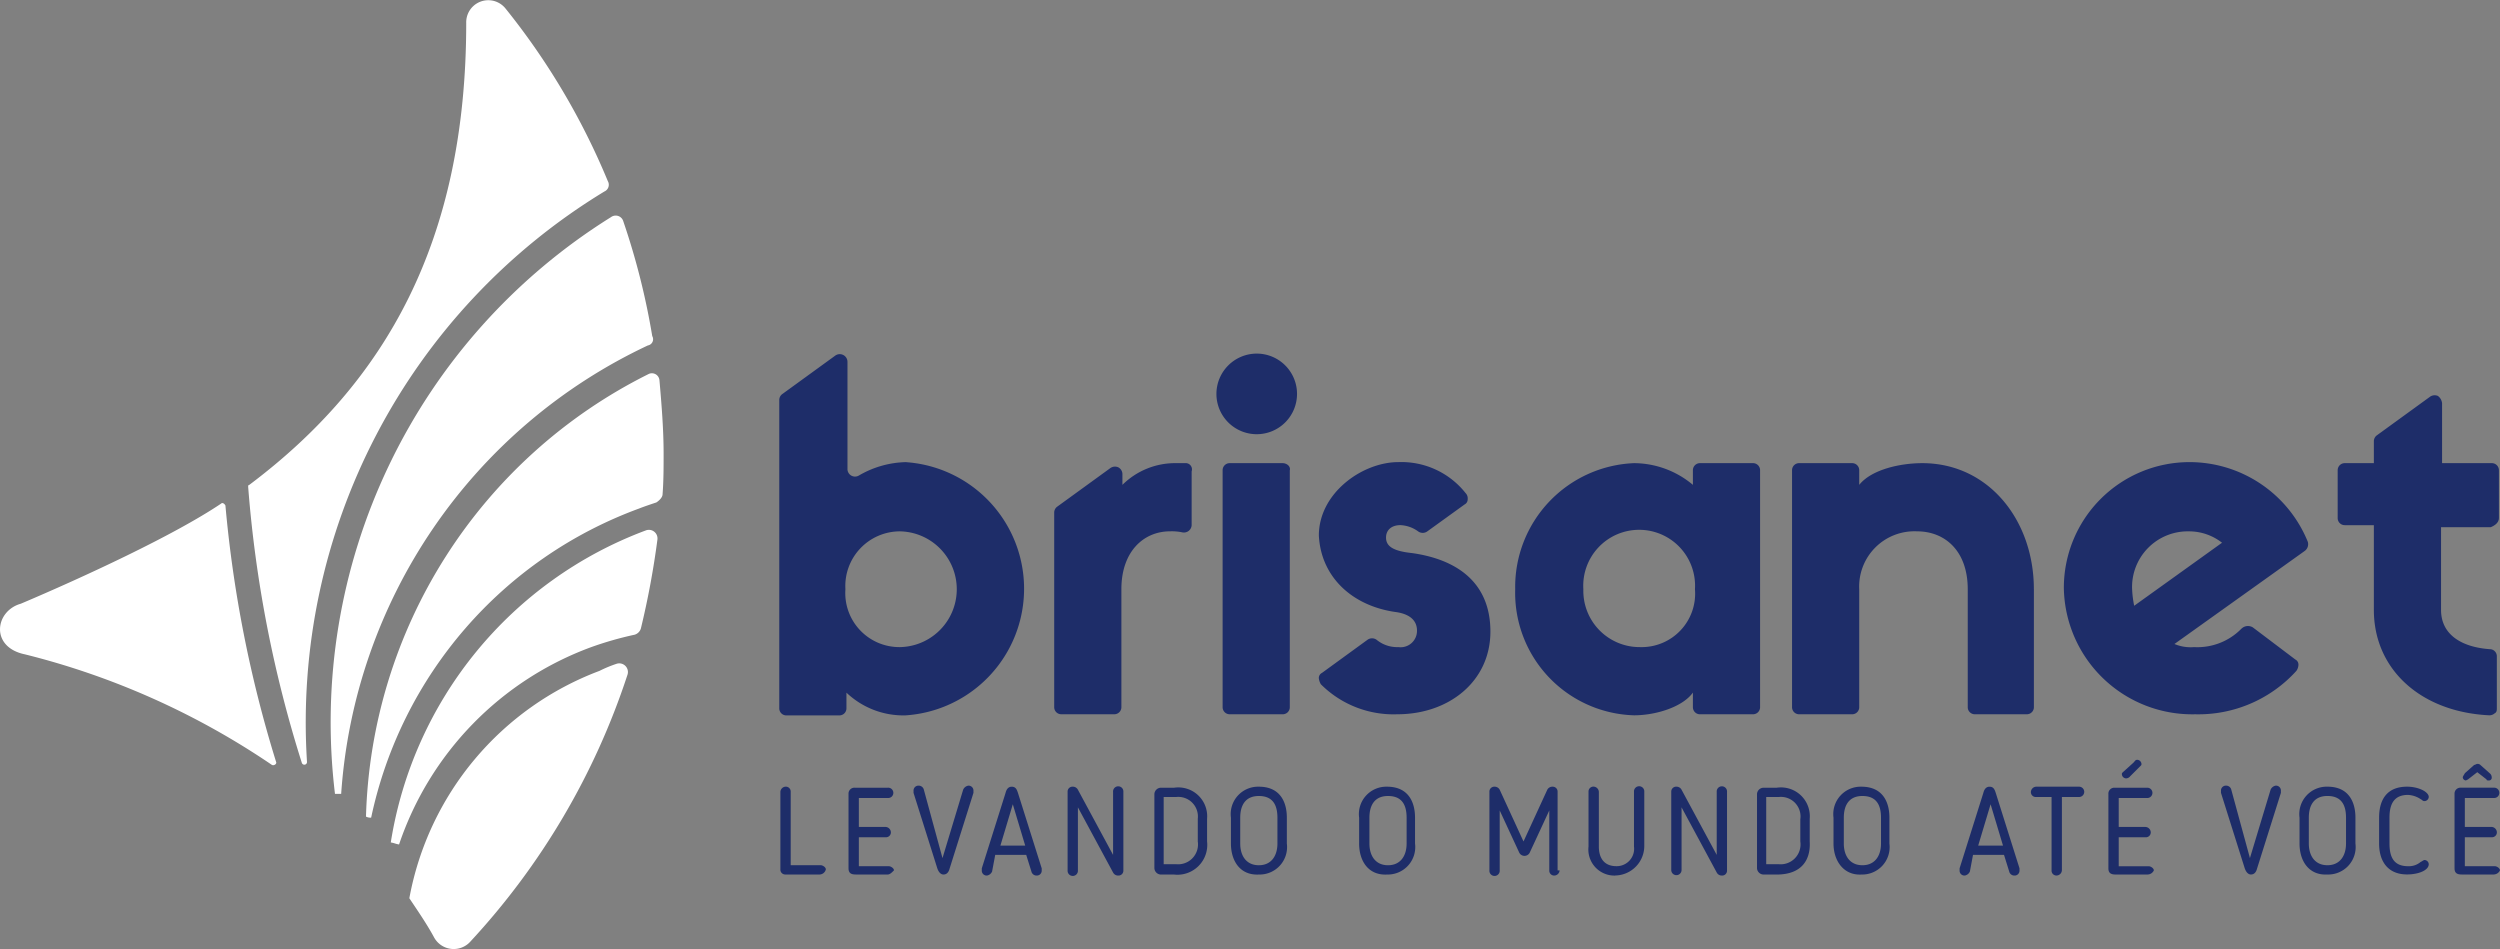 <?xml version="1.0" encoding="UTF-8" standalone="no"?>
<svg
   xmlns:dc="http://purl.org/dc/elements/1.1/"
   xmlns:cc="http://creativecommons.org/ns#"
   xmlns:rdf="http://www.w3.org/1999/02/22-rdf-syntax-ns#"
   xmlns:svg="http://www.w3.org/2000/svg"
   xmlns="http://www.w3.org/2000/svg"
   xmlns:sodipodi="http://sodipodi.sourceforge.net/DTD/sodipodi-0.dtd"
   xmlns:inkscape="http://www.inkscape.org/namespaces/inkscape"
   inkscape:version="1.0 (4035a4fb49, 2020-05-01)"
   sodipodi:docname="logo.svg"
   id="svg7"
   version="1.1"
   viewBox="0 0 169.908 64.498"
   height="64.498"
   width="169.908">
  <rect x="0" y="0" width="169.908" height="64.498" fill="#808080" stroke="none"/>
  <defs
     id="defs11" />
  <sodipodi:namedview
     inkscape:current-layer="logo_new"
     inkscape:window-maximized="1"
     inkscape:window-y="-8"
     inkscape:window-x="-8"
     inkscape:cy="32.249001"
     inkscape:cx="117.05744"
     inkscape:zoom="4.8567083"
     showgrid="false"
     id="namedview9"
     inkscape:window-height="705"
     inkscape:window-width="1366"
     inkscape:pageshadow="2"
     inkscape:pageopacity="0"
     guidetolerance="10"
     gridtolerance="10"
     objecttolerance="10"
     borderopacity="1"
     bordercolor="#666666"
     pagecolor="#ffffff" />
  <g
     transform="translate(-510.487 -280.583)"
     id="logo_new">
    <path
       style="fill:#ffffff"
       fill-rule="evenodd"
       fill="#f56e28"
       transform="translate(0 0)"
       d="M551.584,293.588a.5.5,0,0,0,.211-.7,47.9,47.9,0,0,0-6.953-11.729,1.5,1.5,0,0,0-2.669.983c0,14.82-5.478,24.442-14.749,31.4-.07,0-.07.07-.07.14A83.538,83.538,0,0,0,531,332.428a.18.18,0,0,0,.351-.07,42.225,42.225,0,0,1,20.228-38.77Zm2.95,10.465h0a36.407,36.407,0,0,0-20.86,30.482h-.421a40.459,40.459,0,0,1,18.753-39.191.538.538,0,0,1,.843.281,48.725,48.725,0,0,1,1.967,7.8.427.427,0,0,1-.281.632ZM525.527,314.8h0c.07-.07.211,0,.281.141a84.036,84.036,0,0,0,3.442,17.418c.07.14-.141.281-.281.211a52.4,52.4,0,0,0-16.786-7.515c-2.388-.492-2.037-2.95-.281-3.442,4.144-1.756,10.395-4.635,13.626-6.813Zm28.867,1.826h0a.585.585,0,0,1,.773.632,57.254,57.254,0,0,1-1.124,6.04.633.633,0,0,1-.421.421,23.244,23.244,0,0,0-2.95.843,21.678,21.678,0,0,0-13.064,13.415c-.351-.07-.211-.07-.562-.14a27.16,27.16,0,0,1,17.348-21.211Zm-1.967,9.06h0a.589.589,0,0,1,.7.773,49.161,49.161,0,0,1-10.676,18.121,1.52,1.52,0,0,1-2.458-.281c-.492-.913-1.124-1.826-1.686-2.669h0a20.459,20.459,0,0,1,12.923-15.452,8.566,8.566,0,0,1,1.194-.492Zm2.88-19.244h0c.141,1.615.281,3.3.281,4.987,0,.913,0,1.826-.07,2.739,0,.211-.211.421-.421.562-.421.14-.843.281-1.194.421a28.728,28.728,0,0,0-18.191,21,.633.633,0,0,1-.351-.07,34.668,34.668,0,0,1,19.174-30.061A.515.515,0,0,1,555.306,306.441Z"
       data-name="Caminho 1"
       id="Caminho_1" />
    <g
       transform="translate(563.454 304.615)"
       data-name="Agrupar 1"
       id="Agrupar_1">
      <path
         fill-rule="evenodd"
         fill="#1e2d69"
         transform="translate(-585.9 -314.8)"
         d="M677.838,330.814a3.783,3.783,0,0,1,3.863-3.933,3.629,3.629,0,0,1,2.248.773l-5.97,4.284a7,7,0,0,1-.14-1.124Zm-33.432,3.933a3.824,3.824,0,0,1-3.863-3.933,3.8,3.8,0,1,1,7.585,0,3.635,3.635,0,0,1-3.723,3.933Zm4.074,4.565h3.582a.48.48,0,0,0,.492-.492V322.737a.48.48,0,0,0-.492-.492H648.48a.48.48,0,0,0-.492.492v.983a6.265,6.265,0,0,0-4-1.475,8.421,8.421,0,0,0-8.077,8.569,8.328,8.328,0,0,0,8.077,8.569c1.475,0,3.3-.562,4-1.545v.983a.48.48,0,0,0,.492.492Zm-20.719-6.953c1.054.141,1.475.632,1.475,1.264a1.112,1.112,0,0,1-1.264,1.124,2.2,2.2,0,0,1-1.475-.492.527.527,0,0,0-.632,0l-3.09,2.248a.386.386,0,0,0-.211.351,1,1,0,0,0,.141.421,6.982,6.982,0,0,0,5.2,2.037c3.512,0,6.321-2.248,6.321-5.619s-2.318-4.916-5.338-5.338c-1.334-.14-1.756-.492-1.756-1.054,0-.492.351-.843.983-.843a2.221,2.221,0,0,1,1.194.421.527.527,0,0,0,.632,0l2.529-1.826a.386.386,0,0,0,.211-.351.516.516,0,0,0-.141-.421,5.568,5.568,0,0,0-4.565-2.107c-2.458,0-5.408,2.107-5.408,4.987.14,2.809,2.247,4.776,5.2,5.2ZM620.1,322.245h-3.582a.48.48,0,0,0-.492.492V338.82a.48.48,0,0,0,.492.492H620.1a.48.48,0,0,0,.492-.492V322.737c.07-.281-.211-.492-.492-.492Zm-1.756-7.445a2.739,2.739,0,1,1-2.739,2.739,2.743,2.743,0,0,1,2.739-2.739Zm-23.81,7.375a6.6,6.6,0,0,0-3.231.913.514.514,0,0,1-.773-.421v-7.3a.524.524,0,0,0-.843-.421l-3.582,2.6a.5.5,0,0,0-.211.421v20.93a.48.48,0,0,0,.492.492h3.582a.48.48,0,0,0,.492-.492v-1.054a5.62,5.62,0,0,0,4,1.545,8.624,8.624,0,0,0,.07-17.208Zm-.421,12.572a3.673,3.673,0,0,1-3.723-3.933,3.713,3.713,0,0,1,3.723-3.933,3.934,3.934,0,0,1,0,7.866Zm77.048-3.933c0-4.706-3.09-8.569-7.585-8.569-1.475,0-3.442.421-4.284,1.475v-.983a.48.48,0,0,0-.492-.492h-3.582a.48.48,0,0,0-.492.492V338.82a.48.48,0,0,0,.492.492H658.8a.48.48,0,0,0,.492-.492v-8.007a3.755,3.755,0,0,1,3.933-3.933c1.9,0,3.442,1.334,3.442,3.933v8.007a.48.48,0,0,0,.492.492h3.512a.48.48,0,0,0,.492-.492v-8.007Zm31.606-4.846v-3.231a.48.48,0,0,0-.492-.492h-3.371v-4.074a.711.711,0,0,0-.281-.492.55.55,0,0,0-.562.07l-3.582,2.6a.5.5,0,0,0-.211.421v1.475h-1.967a.48.48,0,0,0-.492.492v3.231a.48.48,0,0,0,.492.492h1.967v5.759c0,4.074,3.231,6.953,7.866,7.164a.536.536,0,0,0,.351-.14c.141-.07.141-.211.141-.351v-3.512a.48.48,0,0,0-.492-.492c-1.9-.141-3.3-.983-3.3-2.669V326.6h3.371c.351-.141.562-.351.562-.632ZM613.5,322.245h-.632a5.09,5.09,0,0,0-3.652,1.475v-.7a.53.53,0,0,0-.281-.492.55.55,0,0,0-.562.07l-3.582,2.6a.5.5,0,0,0-.211.421v13.2a.48.48,0,0,0,.492.492h3.582a.48.48,0,0,0,.492-.492v-8.007c0-2.6,1.545-3.933,3.3-3.933a3.419,3.419,0,0,1,.843.07.525.525,0,0,0,.632-.492v-3.652a.426.426,0,0,0-.421-.562Zm71.78,11.238a4.184,4.184,0,0,1-3.231,1.264,2.817,2.817,0,0,1-1.334-.211l8.85-6.321a.566.566,0,0,0,.211-.632,8.682,8.682,0,0,0-8.077-5.408,8.543,8.543,0,0,0-8.5,8.569,8.728,8.728,0,0,0,8.92,8.569,8.981,8.981,0,0,0,6.883-2.95.753.753,0,0,0,.141-.421.386.386,0,0,0-.211-.351l-2.88-2.177A.63.63,0,0,0,685.283,333.483Z"
         data-name="Caminho 2"
         id="Caminho_2" />
      <path
         fill-rule="evenodd"
         fill="#1e2d69"
         transform="translate(-585.93 -326.498)"
         d="M588.669,361.9h-2.318a.332.332,0,0,1-.351-.351v-5.268a.376.376,0,0,1,.351-.351.332.332,0,0,1,.351.351v4.987h2.037c.14,0,.351.141.351.281a.445.445,0,0,1-.421.351Zm113.781,0h-2.177c-.281,0-.492-.07-.492-.421v-5.057A.4.4,0,0,1,700.2,356h2.248a.351.351,0,1,1,0,.7h-1.967v1.967h1.826a.376.376,0,0,1,.351.351.332.332,0,0,1-.351.351h-1.826v1.967h2.037c.141,0,.351.141.351.281a.474.474,0,0,1-.421.281Zm-1.756-6.462h0l-.141.07a.224.224,0,0,1-.211-.211c0-.07.07-.141.141-.281l.632-.562c.07,0,.14-.07.211-.07a.258.258,0,0,1,.211.07l.632.562a.365.365,0,0,1,.14.281.186.186,0,0,1-.211.211c-.07,0-.14,0-.14-.07l-.632-.492-.632.492Zm-6.04,2.6c0-1.264.562-2.107,1.9-2.107.773,0,1.475.351,1.475.7a.3.3,0,0,1-.281.281c-.141,0-.141-.07-.281-.141a1.721,1.721,0,0,0-.843-.281c-.913,0-1.264.562-1.264,1.545v1.756c0,.913.281,1.545,1.264,1.545a1.226,1.226,0,0,0,.843-.281c.14-.07.211-.14.281-.14a.3.3,0,0,1,.281.281c0,.421-.7.7-1.475.7-1.264,0-1.9-.843-1.9-2.107v-1.756Zm-5.408,1.756v-1.756a1.863,1.863,0,0,1,1.9-2.107c1.4,0,1.9.983,1.9,2.107v1.756a1.867,1.867,0,0,1-1.9,2.107c-1.264.07-1.9-.913-1.9-2.107Zm.632-1.756h0v1.756c0,.843.421,1.475,1.264,1.475s1.264-.632,1.264-1.475v-1.756c0-.913-.351-1.475-1.264-1.475s-1.264.632-1.264,1.475Zm-4,2.739,1.4-4.636a.467.467,0,0,1,.351-.281.332.332,0,0,1,.351.351v.141l-1.615,5.127q-.105.421-.421.421c-.211,0-.351-.211-.421-.421l-1.615-5.127v-.141a.332.332,0,0,1,.351-.351.358.358,0,0,1,.351.281l1.264,4.636Zm-6.953,1.124h-2.177c-.281,0-.492-.07-.492-.421v-5.057a.4.4,0,0,1,.421-.421h2.248a.351.351,0,0,1,0,.7h-1.967v1.967h1.826a.376.376,0,0,1,.351.351.332.332,0,0,1-.351.351h-1.826v1.967h2.037c.14,0,.351.141.351.281a.474.474,0,0,1-.421.281Zm-.983-7.585h0c.14-.14.14-.211.281-.211a.3.3,0,0,1,.281.281c0,.07,0,.07-.07.141l-.7.7a.365.365,0,0,1-.281.141.3.3,0,0,1-.281-.281c0-.07,0-.07.07-.141l.7-.632Zm-5.478,2.318h-1.124a.332.332,0,0,1-.351-.351.376.376,0,0,1,.351-.351h2.95a.351.351,0,0,1,0,.7h-1.194v4.987a.376.376,0,0,1-.351.351.332.332,0,0,1-.351-.351v-4.987Zm-5.619,5.057a.467.467,0,0,1-.351.281.332.332,0,0,1-.351-.351v-.14l1.615-5.127q.105-.421.421-.421c.281,0,.351.211.421.421l1.615,5.127v.14a.332.332,0,0,1-.351.351.358.358,0,0,1-.351-.281l-.351-1.124h-2.107l-.211,1.124Zm.562-1.756h1.686l-.843-2.809-.843,2.809Zm-9.833-.14v-1.756a1.863,1.863,0,0,1,1.9-2.107c1.4,0,1.9.983,1.9,2.107v1.756a1.867,1.867,0,0,1-1.9,2.107c-1.194.07-1.9-.913-1.9-2.107Zm.7-1.756h0v1.756c0,.843.421,1.475,1.264,1.475s1.264-.632,1.264-1.475v-1.756c0-.913-.351-1.475-1.264-1.475s-1.264.632-1.264,1.475Zm-4.565,3.863h-.913a.453.453,0,0,1-.421-.421v-5.057a.453.453,0,0,1,.421-.421h.913a1.961,1.961,0,0,1,2.248,2.107v1.545c.07,1.194-.492,2.248-2.248,2.248Zm1.615-3.793h0a1.331,1.331,0,0,0-1.475-1.475H653v4.565h.843a1.35,1.35,0,0,0,1.475-1.545V358.1Zm-5.689,3.652-2.388-4.425v4.284a.351.351,0,0,1-.7,0v-5.338a.332.332,0,0,1,.351-.351.386.386,0,0,1,.351.211l2.388,4.425v-4.284a.351.351,0,1,1,.7,0v5.338a.332.332,0,0,1-.351.351.386.386,0,0,1-.351-.211Zm-6.883.211A1.772,1.772,0,0,1,640.924,360v-3.722a.332.332,0,0,1,.351-.351.376.376,0,0,1,.351.351V360c0,.773.351,1.334,1.194,1.334A1.184,1.184,0,0,0,644.014,360v-3.722a.351.351,0,1,1,.7,0V360a2.009,2.009,0,0,1-1.967,1.967Zm-3.793-.351a.376.376,0,0,1-.351.351.332.332,0,0,1-.351-.351v-4.074l-1.335,2.88a.4.4,0,0,1-.7,0l-1.334-2.88v4.074a.351.351,0,1,1-.7,0v-5.338a.332.332,0,0,1,.351-.351.386.386,0,0,1,.351.211l1.615,3.512,1.615-3.512a.386.386,0,0,1,.351-.211.332.332,0,0,1,.351.351v5.338Zm-13.626-1.826v-1.756a1.863,1.863,0,0,1,1.9-2.107c1.4,0,1.9.983,1.9,2.107v1.756a1.867,1.867,0,0,1-1.9,2.107c-1.264.07-1.9-.913-1.9-2.107Zm.7-1.756h0v1.756c0,.843.421,1.475,1.264,1.475s1.264-.632,1.264-1.475v-1.756c0-.913-.351-1.475-1.264-1.475s-1.264.632-1.264,1.475Zm-9.412,1.756v-1.756a1.863,1.863,0,0,1,1.9-2.107c1.4,0,1.9.983,1.9,2.107v1.756a1.867,1.867,0,0,1-1.9,2.107c-1.264.07-1.9-.913-1.9-2.107Zm.632-1.756h0v1.756c0,.843.421,1.475,1.264,1.475s1.264-.632,1.264-1.475v-1.756c0-.913-.351-1.475-1.264-1.475s-1.264.632-1.264,1.475Zm-4.5,3.863h-.913a.453.453,0,0,1-.421-.421v-5.057a.453.453,0,0,1,.421-.421h.913a1.961,1.961,0,0,1,2.247,2.107v1.545a2.029,2.029,0,0,1-2.247,2.248Zm1.615-3.793h0a1.331,1.331,0,0,0-1.475-1.475h-.843v4.565h.843a1.35,1.35,0,0,0,1.475-1.545V358.1Zm-5.759,3.652-2.388-4.425v4.284a.351.351,0,1,1-.7,0v-5.338a.332.332,0,0,1,.351-.351.386.386,0,0,1,.351.211l2.388,4.425v-4.284a.351.351,0,1,1,.7,0v5.338a.332.332,0,0,1-.351.351.386.386,0,0,1-.351-.211Zm-8.218-.07a.467.467,0,0,1-.351.281.332.332,0,0,1-.351-.351v-.14l1.615-5.127q.105-.421.421-.421c.281,0,.351.211.421.421l1.615,5.127v.14a.332.332,0,0,1-.351.351.358.358,0,0,1-.351-.281l-.351-1.124h-2.107l-.211,1.124Zm.562-1.756h1.686l-.843-2.809-.843,2.809Zm-3.933.843,1.4-4.636a.467.467,0,0,1,.351-.281.332.332,0,0,1,.351.351v.141l-1.615,5.127q-.105.421-.421.421c-.211,0-.351-.211-.421-.421l-1.615-5.127v-.141a.332.332,0,0,1,.351-.351.358.358,0,0,1,.351.281l1.264,4.636ZM593.3,361.9h-2.177c-.281,0-.492-.07-.492-.421v-5.057a.4.4,0,0,1,.421-.421H593.3a.351.351,0,1,1,0,.7h-1.967v1.967h1.826a.376.376,0,0,1,.351.351.332.332,0,0,1-.351.351h-1.826v1.967h2.037c.14,0,.351.141.351.281C593.585,361.756,593.445,361.9,593.3,361.9Z"
         data-name="Caminho 3"
         id="Caminho_3" />
    </g>
  </g>
</svg>
